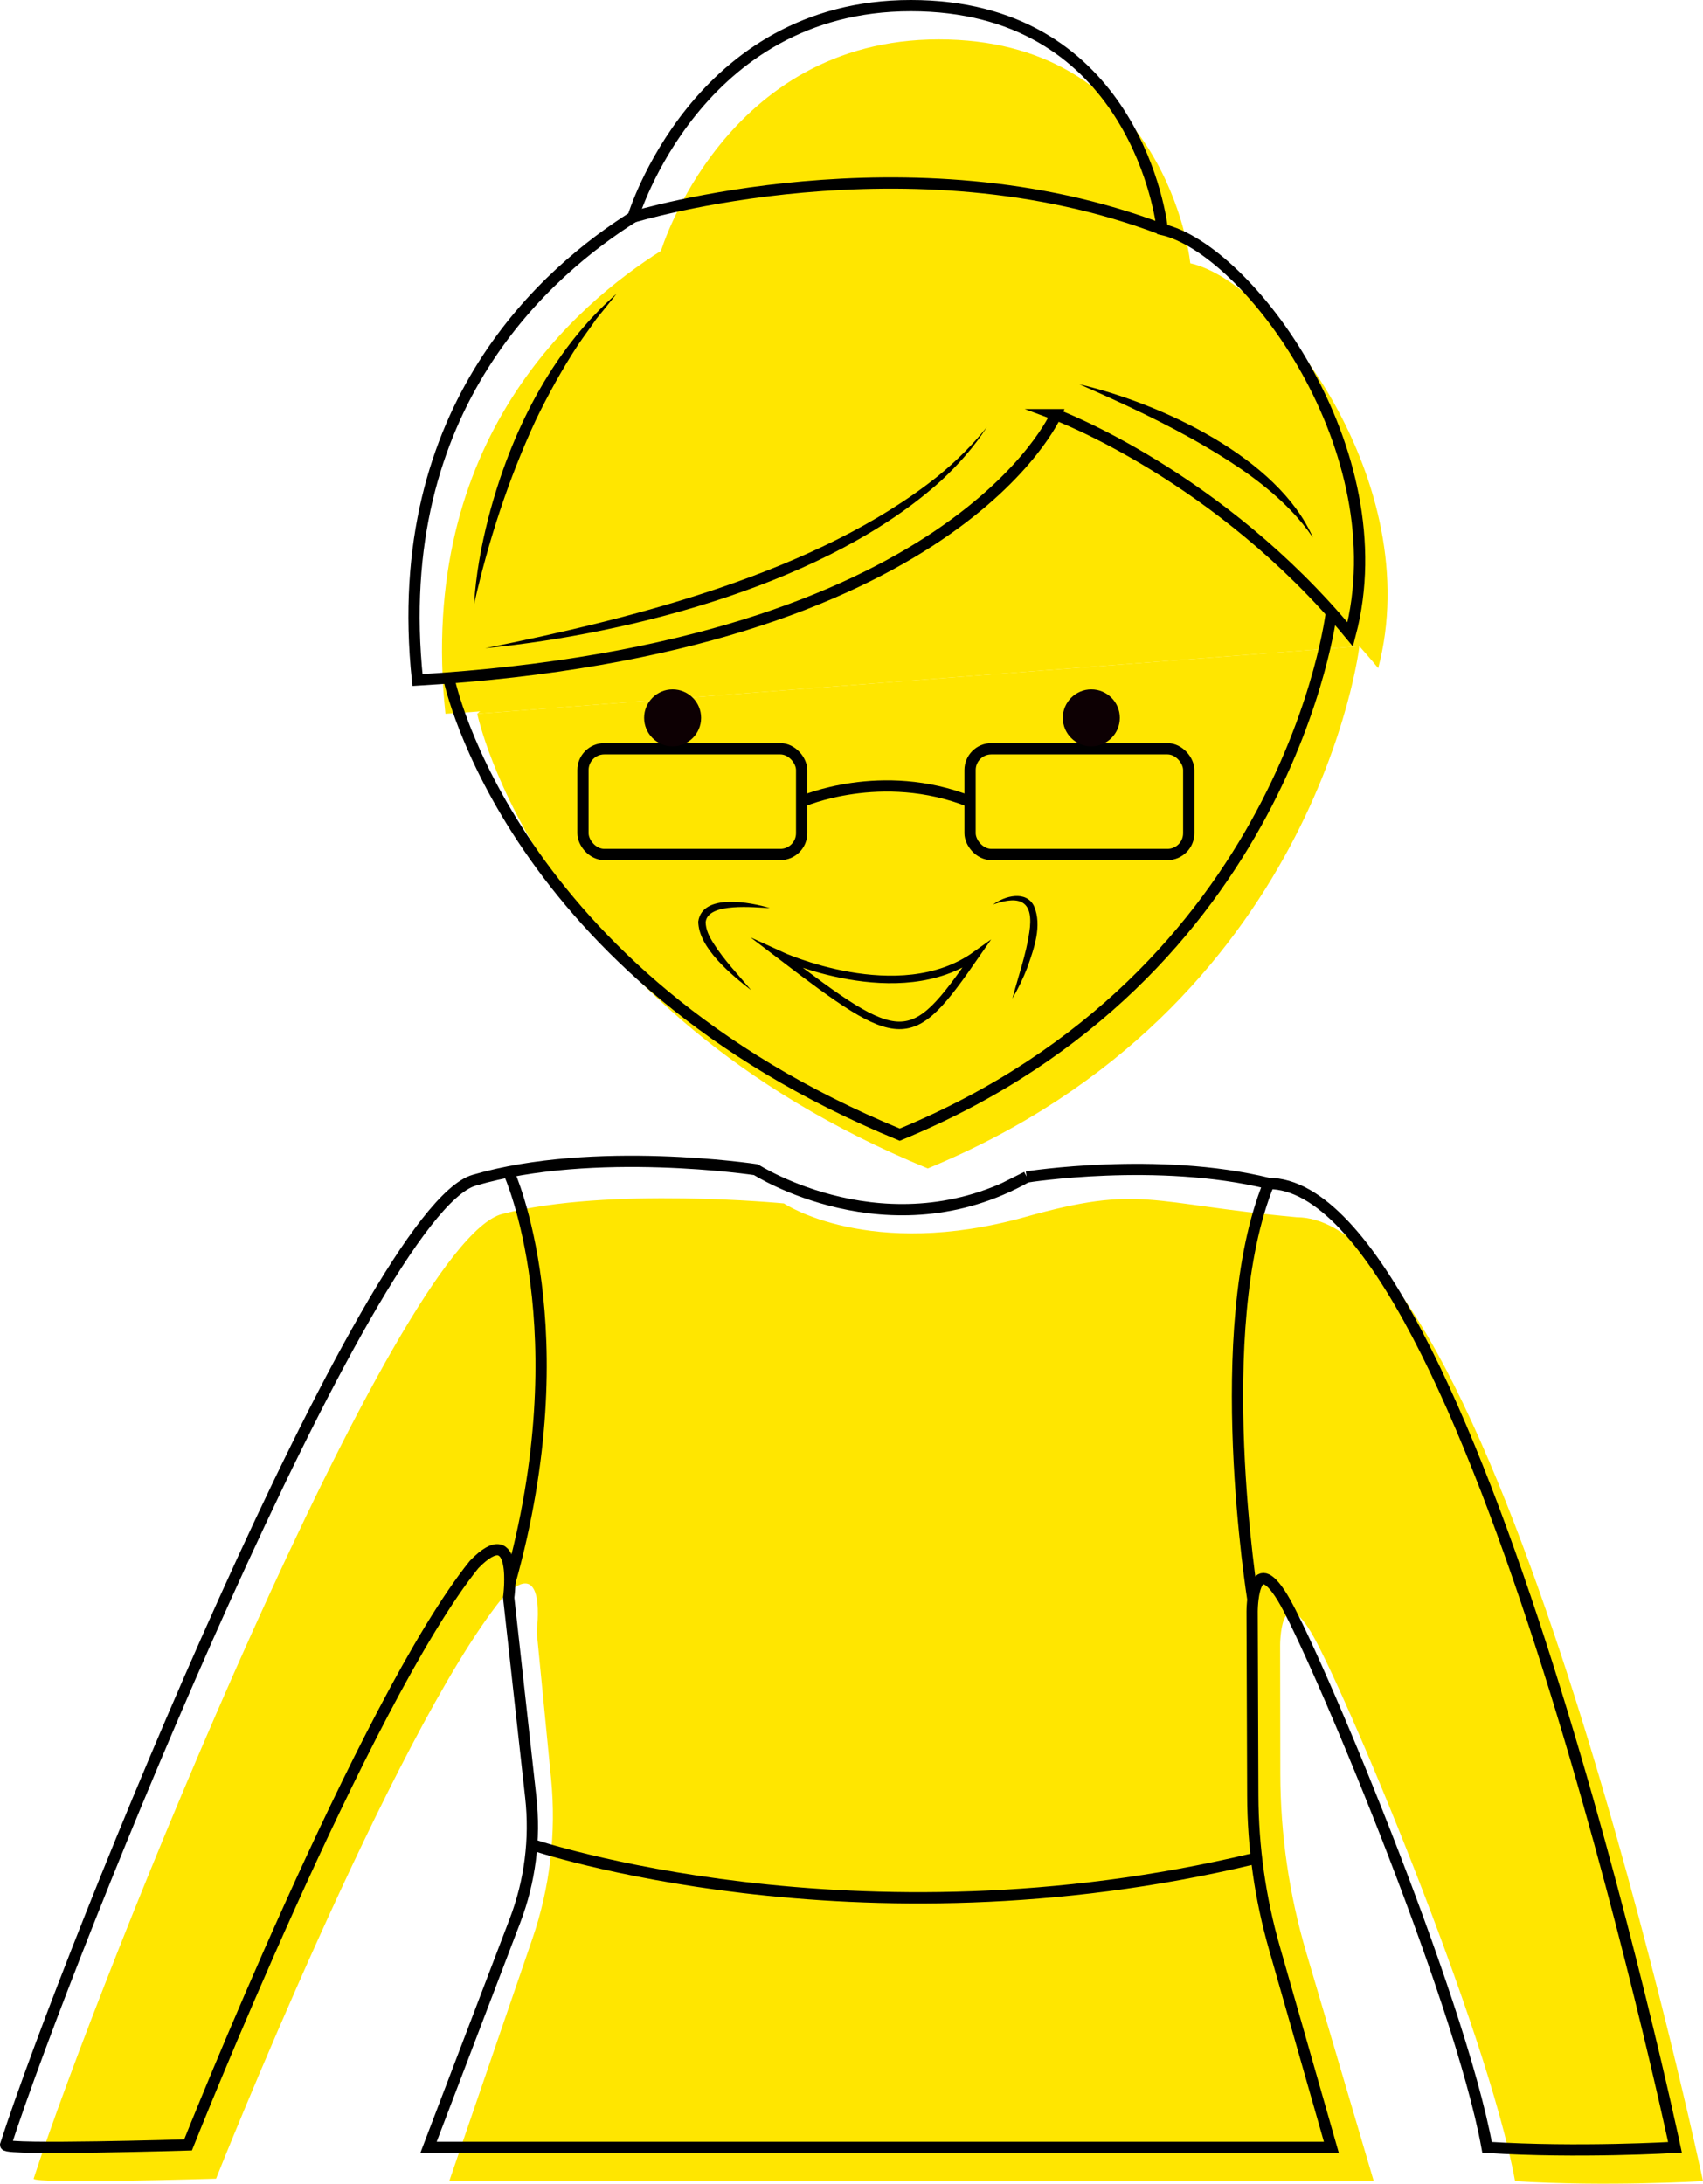 <?xml version="1.0" encoding="UTF-8"?><svg xmlns="http://www.w3.org/2000/svg" id="Calque_2" data-name="Calque 2" viewBox="0 0 453.62 581.65"><defs><style>.cls-1{fill:#ffe600}.cls-2{fill:#0d0003}.cls-3{stroke-width:3px}.cls-3{fill:none;stroke:#000;stroke-miterlimit:10}</style></defs><path d="M288.71 119.44s-26.87 62.21-170.06 70.68c-7.73-73.25 35.34-109.33 57.42-123.31 0 0 16.93-56.32 73.99-56.32s66.26 52.64 66.99 59.63c22.82 5.15 62.95 58.9 50.06 107.85-34.97-42.33-78.41-58.53-78.41-58.53h.01Z" class="cls-1"/><path d="M127.12 190.11s16.29 78.41 120 121.11c103.71-42.7 114.98-139.09 114.98-139.09l-234.98 17.99Zm146.1 134c30.85-8.64 32.42-3.57 72.18.11 53.74.12 108.22 256.73 108.22 256.73s-25.77 1.55-50.06 0c-7.36-40.57-46.38-133.17-54.48-146.42s-8.1 3.68-8.1 3.68l.05 34.29c.03 16.1 2.35 32.11 6.91 47.55l17.98 60.91H119.66l22.14-64.53c4.69-13.68 6.4-28.21 4.99-42.61l-3.84-39.29s2.94-21.35-9.2-8.83c-29.08 36.07-76.2 154.6-76.2 154.6s-48.59 1.47-48.59 0c16.93-52.27 96.44-249.57 124.79-256.94 28.34-7.36 75.06-2.82 75.06-2.82s22.66 15.27 64.42 3.57h-.01Z" class="cls-1"/><path d="M362.09 172.13s-38.36-155.14-234.98 17.99" class="cls-1"/><path d="M281.26 110.45s-26.87 62.21-170.06 70.68c-7.73-73.25 35.34-109.33 57.42-123.31 0 0 16.93-56.32 73.99-56.32s66.26 52.64 66.99 59.63c22.82 5.15 62.95 58.9 50.06 107.85-34.97-42.33-78.4-58.53-78.4-58.53Z" class="cls-3"/><path d="M168.62 57.81s73.62-22.45 140.98 3.31" class="cls-3"/><path d="M164.26 78.2c-1.78 2.3-3.61 4.5-5.42 6.76-1.58 2.32-3.43 4.73-4.96 7.04-4.08 6.22-7.96 13.25-11.19 19.95-7.25 15.65-12.6 32.09-16.4 48.93.45-7.72 1.87-15.38 3.78-22.89 5.83-22.4 16.59-44.34 34.2-59.79Zm-35.03 94.46c39.71-7.97 88.51-20.24 120.51-45.77 4.79-3.9 9.22-8.26 13.12-13.13-3.36 5.26-7.56 9.97-12.15 14.24-29.92 27.13-81.88 40.74-121.47 44.66Zm158.29-70.31c21.65 5.1 52.85 19.47 62.21 40.86-1.77-2.6-3.77-5.05-5.96-7.31-6.52-6.74-14.35-12.06-22.41-16.8-10.85-6.39-22.29-11.66-33.85-16.75h.01Z"/><path d="M354.64 163.14s-11.26 96.39-114.98 139.09c-103.71-42.7-120-121.11-120-121.11" class="cls-3"/><rect width="58.25" height="28.16" x="155.28" y="199.44" class="cls-3" rx="5.67" ry="5.67"/><rect width="58.25" height="28.16" x="258.39" y="199.44" class="cls-3" rx="5.67" ry="5.67"/><path d="M213.53 213.52s21.26-9.39 44.86 0" class="cls-3"/><path d="M207.73 254.38s31.75 14.63 52.18 0c-17.39 25.12-19.6 24.85-52.18 0Z" style="stroke-width:2px;fill:none;stroke:#000;stroke-miterlimit:10"/><path d="M273.47 313.5s34.93-5.53 64.47 1.73c53.74.12 108.22 256.73 108.22 256.73s-25.77 1.55-50.06 0c-7.36-40.57-46.38-133.17-54.48-146.42s-8.1 3.68-8.1 3.68l.18 49.11c.05 13.7 1.98 27.33 5.75 40.5l15.18 53.13H114.14l23.04-60.39c3.99-10.46 5.43-21.72 4.2-32.84l-5.89-53.19s2.94-21.35-9.2-8.83c-29.08 36.07-76.2 154.6-76.2 154.6s-48.59 1.47-48.59 0c16.93-52.27 96.69-248.69 124.79-256.94 31.89-9.36 75.06-2.82 75.06-2.82s35.3 22.63 72.12 1.95Z" class="cls-3"/><circle cx="179.16" cy="191.21" r="7.59" class="cls-2"/><circle cx="290.69" cy="191.21" r="7.59" class="cls-2"/><path d="M135.6 312.46s19.07 41.84.18 109.21m197.95 4.41s-11.61-72.07 4.22-110.84" class="cls-3"/><path d="M264.51 240.94c3.05-2.31 8.86-3.89 10.94.46 2.19 5.19-.04 11.28-1.78 16.25-1.1 2.88-2.46 5.65-4 8.31 1.54-5.86 3.62-11.62 4.49-17.57 1.29-8.2-2.22-10.11-9.65-7.46Zm-59.45.93c-4.05-.15-16.49-1.59-17.1 3.73.02 2.01.94 3.85 2.09 5.65 2.84 4.53 6.58 8.37 10.04 12.5-5.17-4-14.04-11.25-14.1-18.29 1.09-7.64 14.01-5.14 19.07-3.59Z"/><path d="M141.64 491.29s86.02 29.23 192.15 3.83" class="cls-3"/></svg>